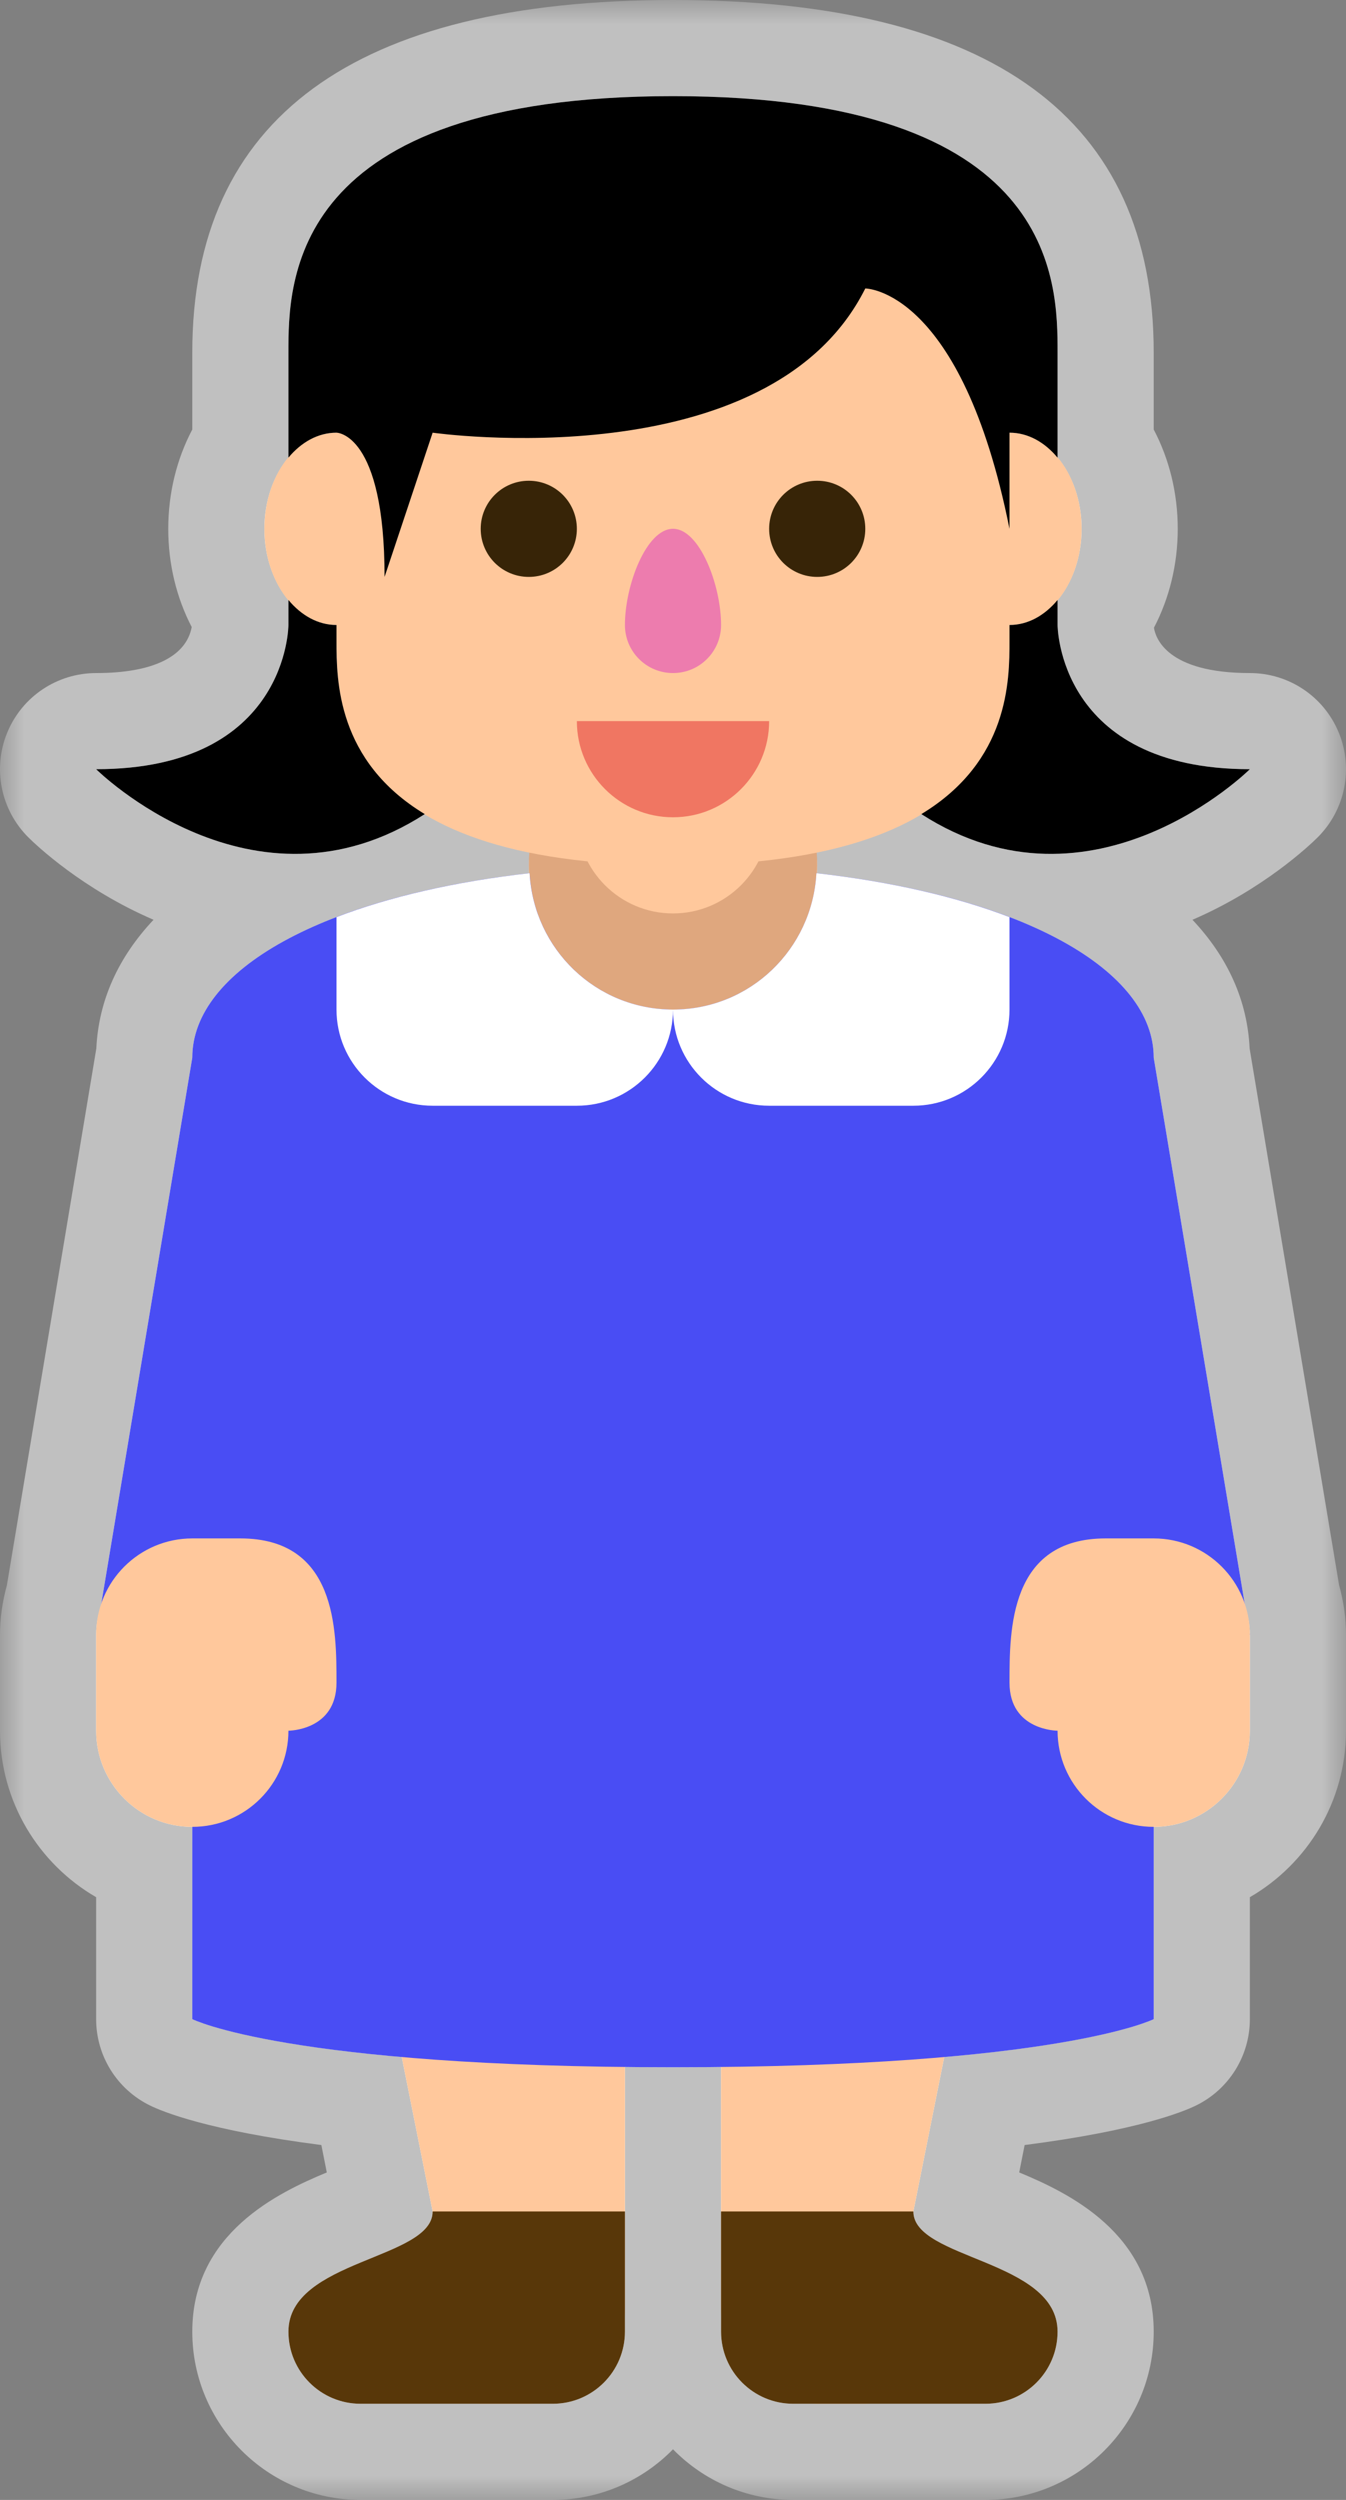 <?xml version="1.0" encoding="UTF-8" standalone="no"?>
<svg width="28px" height="52px" viewBox="0 0 28 52" version="1.1" xmlns="http://www.w3.org/2000/svg" xmlns:xlink="http://www.w3.org/1999/xlink">
    <rect x="0" y="0" width="28" height="52" fill="#808080" stroke="none"/>
    <!-- Generator: Sketch 45 (43475) - http://www.bohemiancoding.com/sketch -->
    <title>icons/character2_map</title>
    <desc>Created with Sketch.</desc>
    <defs>
        <polygon id="path-1" points="0 52 0 0 28 0 28 52"></polygon>
    </defs>
    <g id="Symbols" stroke="none" stroke-width="1" fill="none" fill-rule="evenodd">
        <g id="icons/character2_map">
            <g id="character-ppal">
                <path d="M24,22 C24,20.184 21.292,18.652 16.996,18.165 C16.999,18.104 17,18.047 17,18 C17,17.908 16.981,17.822 16.973,17.732 C17.898,17.542 18.616,17.265 19.165,16.933 L19.166,16.934 C22.74,19.238 26,16 26,16 C22,16 22,13 22,13 L22,12.48 C22.305,12.114 22.5,11.59 22.5,11 C22.5,10.41 22.305,9.886 22,9.52 L22,7.333 C22,5.86 22,2 14,2 C6,2 6,5.86 6,7.333 L6,9.519 L6,9.52 C5.695,9.886 5.5,10.41 5.5,11 C5.5,11.59 5.695,12.114 6,12.48 L6,13 C6,13 6,16 2,16 C2,16 5.26,19.238 8.836,16.934 C9.385,17.265 10.102,17.542 11.027,17.732 C11.019,17.822 11,17.908 11,18 C11,18.047 11.001,18.104 11.004,18.165 C6.707,18.653 4,20.184 4,22 L2.097,33.416 C2.04,33.602 2,33.796 2,34 L2,36 C2,37.104 2.896,38 4,38 L4,42 C4,42 4.997,42.492 8.357,42.786 L9,46 C9,47 6,47 6,48.5 C6,49.328 6.672,50 7.5,50 L11.5,50 C12.328,50 13,49.328 13,48.5 L13,48 L13,46 L13,42.992 C13.327,42.996 13.65,43 14,43 C14.35,43 14.673,42.996 15,42.992 L15,46 L15,48 L15,48.5 C15,49.328 15.672,50 16.5,50 L20.5,50 C21.328,50 22,49.328 22,48.5 C22,47 19,47 19,46 L19.643,42.786 C23.003,42.492 24,42 24,42 L24,38 C25.104,38 26,37.104 26,36 L26,34 C26,33.794 25.96,33.6 25.902,33.412 L24,22 Z" id="Fill-1" fill="#FFFFFF"></path>
                <g id="Group-5">
                    <mask id="mask-2" fill="white">
                        <use xlink:href="#path-1"></use>
                    </mask>
                    <g id="Clip-4"></g>
                    <path d="M4,7.333 L4,8.934 C3.674,9.552 3.5,10.263 3.5,11 C3.5,11.729 3.67,12.431 3.988,13.043 C3.873,13.661 3.173,14 2,14 C1.19,14 0.46,14.488 0.151,15.237 C-0.158,15.986 0.016,16.848 0.591,17.419 C0.745,17.572 1.708,18.492 3.194,19.132 C2.461,19.91 2.051,20.812 2.004,21.808 L0.143,32.975 C0.047,33.327 -4.06575815e-20,33.664 -4.06575815e-20,34 L-4.06575815e-20,36 C-4.06575815e-20,37.478 0.805,38.771 2,39.463 L2,42 C2,42.762 2.432,43.456 3.115,43.793 C3.377,43.923 4.331,44.316 6.685,44.618 L6.798,45.188 C5.787,45.608 4,46.453 4,48.5 C4,50.43 5.57,52 7.5,52 L11.5,52 C12.479,52 13.364,51.597 14,50.947 C14.636,51.597 15.521,52 16.5,52 L20.5,52 C22.43,52 24,50.43 24,48.5 C24,46.453 22.214,45.608 21.202,45.188 L21.315,44.618 C23.669,44.316 24.622,43.923 24.886,43.793 C25.568,43.456 26,42.762 26,42 L26,39.463 C27.194,38.771 28,37.478 28,36 L28,34 C28,33.662 27.953,33.323 27.856,32.97 L25.995,21.808 C25.949,20.811 25.539,19.91 24.806,19.132 C26.293,18.491 27.255,17.572 27.409,17.419 C27.984,16.848 28.158,15.986 27.849,15.237 C27.54,14.488 26.811,14 26,14 C24.275,14 24.038,13.271 24.005,13.057 C24.327,12.441 24.5,11.734 24.5,11 C24.5,10.262 24.325,9.551 24,8.934 L24,7.333 C24,2.467 20.636,0 14,0 C7.364,0 4,2.467 4,7.333 Z" id="Fill-3" fill-opacity="0.5" fill="#FFFFFF" mask="url(#mask-2)"></path>
                </g>
                <path d="M13,48 C13,49.104 12.104,50 11,50 L10,50 C8.896,50 9,47.104 9,46 L8,41 C8,39.896 8.896,39 10,39 L11,39 C12.104,39 13,39.896 13,41 L13,48 Z" id="Fill-6" fill="#FFC89C"></path>
                <path d="M19,46 C19,47.104 19.104,50 18,50 L17,50 C15.896,50 15,49.104 15,48 L15,41 C15,39.896 15.896,39 17,39 L18,39 C19.104,39 20,39.896 20,41 L19,46 Z" id="Fill-8" fill="#FFC89C"></path>
                <path d="M17,18 C17,19.657 15.658,21 14,21 C12.344,21 11,19.657 11,18 C11,16.343 12.344,15 14,15 C15.658,15 17,16.343 17,18" id="Fill-10" fill="#DFA77E"></path>
                <path d="M21,9 L21,6.333 C21,5.045 19.955,4 18.668,4 L9.334,4 C8.045,4 7,5.045 7,6.333 L7,9 C6.172,9 5.5,9.896 5.5,11 C5.5,12.104 6.172,13 7,13 L7,13.333 C7,14.622 7,18 14,18 C21,18 21,14.622 21,13.333 L21,13 C21.828,13 22.5,12.104 22.5,11 C22.5,9.896 21.828,9 21,9" id="Fill-12" fill="#FFC89C"></path>
                <path d="M7,13 C6.613,13 6.266,12.8 6,12.48 L6,13 C6,13 6,16 2,16 C2,16 5.26,19.238 8.836,16.934 C7.01,15.83 7,14.156 7,13.333 L7,13 Z" id="Fill-14" fill="#000000"></path>
                <path d="M21,13.333 L21,13 C21.387,13 21.734,12.8 22,12.48 L22,13 C22,13 22,16 26,16 C26,16 22.74,19.238 19.166,16.934 C20.99,15.83 21,14.156 21,13.333" id="Fill-16" fill="#000000"></path>
                <path d="M21,9 C21.387,9 21.734,9.2 22,9.52 L22,7.333 C22,5.86 22,2 14,2 C6,2 6,5.86 6,7.333 L6,9.519 C6.266,9.199 6.615,9 7,9 C7,9 8,9 8,12 L9,9 C9,9 16,10 18,6 C18,6 20,6 21,11 L21,9 Z" id="Fill-20" fill="#000000"></path>
                <path d="M12,11 C12,11.553 11.553,12 11,12 C10.447,12 10,11.553 10,11 C10,10.447 10.447,10 11,10 C11.553,10 12,10.447 12,11" id="Fill-22" fill="#372407"></path>
                <path d="M18,11 C18,11.553 17.553,12 17,12 C16.447,12 16,11.553 16,11 C16,10.447 16.447,10 17,10 C17.553,10 18,10.447 18,11" id="Fill-24" fill="#372407"></path>
                <path d="M15,12.999 C15,12.17 14.553,10.999 14,10.999 C13.447,10.999 13,12.17 13,12.999 L13,13 C13,13.553 13.447,14 14,14 C14.553,14 15,13.553 15,13 L15,12.999 Z" id="Fill-26" fill="#ED7CAE"></path>
                <path d="M4,42 C4,42 6,43 14,43 C22,43 24,42 24,42 L24,34 L26,34 L24,22 C24,20.182 21.287,18.649 16.984,18.163 C16.898,19.743 15.602,21 14,21 C12.398,21 11.104,19.743 11.018,18.163 C6.713,18.649 4,20.182 4,22 L2.014,33.915 C2.063,33.68 2.344,33 4.001,33 L4,42 Z" id="Fill-28" fill="#494DF4"></path>
                <path d="M7,35 C7,33.896 7,32 5,32 L4,32 C2.896,32 2,32.896 2,34 L2,36 C2,37.104 2.896,38 4,38 C5.105,38 6,37.104 6,36 C6,36 7,36 7,35" id="Fill-30" fill="#FFC89C"></path>
                <path d="M21,35 C21,33.896 21,32 23,32 L24,32 C25.104,32 26,32.896 26,34 L26,36 C26,37.104 25.104,38 24,38 C22.895,38 22,37.104 22,36 C22,36 21,36 21,35" id="Fill-32" fill="#FFC89C"></path>
                <path d="M11.017,18.163 C9.448,18.341 8.092,18.658 7,19.077 L7,21 C7,22.104 7.896,23 9,23 L12,23 C13.105,23 14,22.104 14,21 C12.399,21 11.103,19.743 11.017,18.163" id="Fill-34" fill="#FFFFFF"></path>
                <path d="M16.983,18.163 C16.897,19.743 15.601,21 14,21 C14,22.104 14.895,23 16,23 L19,23 C20.104,23 21,22.104 21,21 L21,19.077 C19.908,18.658 18.552,18.341 16.983,18.163" id="Fill-36" fill="#FFFFFF"></path>
                <path d="M16,17 C16,18.104 15.104,19 14,19 C12.896,19 12,18.104 12,17 C12,15.896 12.896,15 14,15 C15.104,15 16,15.896 16,17" id="Fill-38" fill="#FFC89C"></path>
                <path d="M14,17 C15.104,17 16,16.104 16,15 L12,15 C12,16.104 12.896,17 14,17" id="Fill-40" fill="#F07662"></path>
                <path d="M9,46 C9,47 6,47 6,48.5 C6,49.328 6.672,50 7.5,50 L11.5,50 C12.328,50 13,49.328 13,48.5 L13,46 L9,46 Z" id="Fill-42" fill="#583709"></path>
                <path d="M19,46 C19,47 22,47 22,48.5 C22,49.328 21.328,50 20.5,50 L16.5,50 C15.672,50 15,49.328 15,48.5 L15,46 L19,46 Z" id="Fill-44" fill="#583709"></path>
            </g>
        </g>
    </g>
</svg>